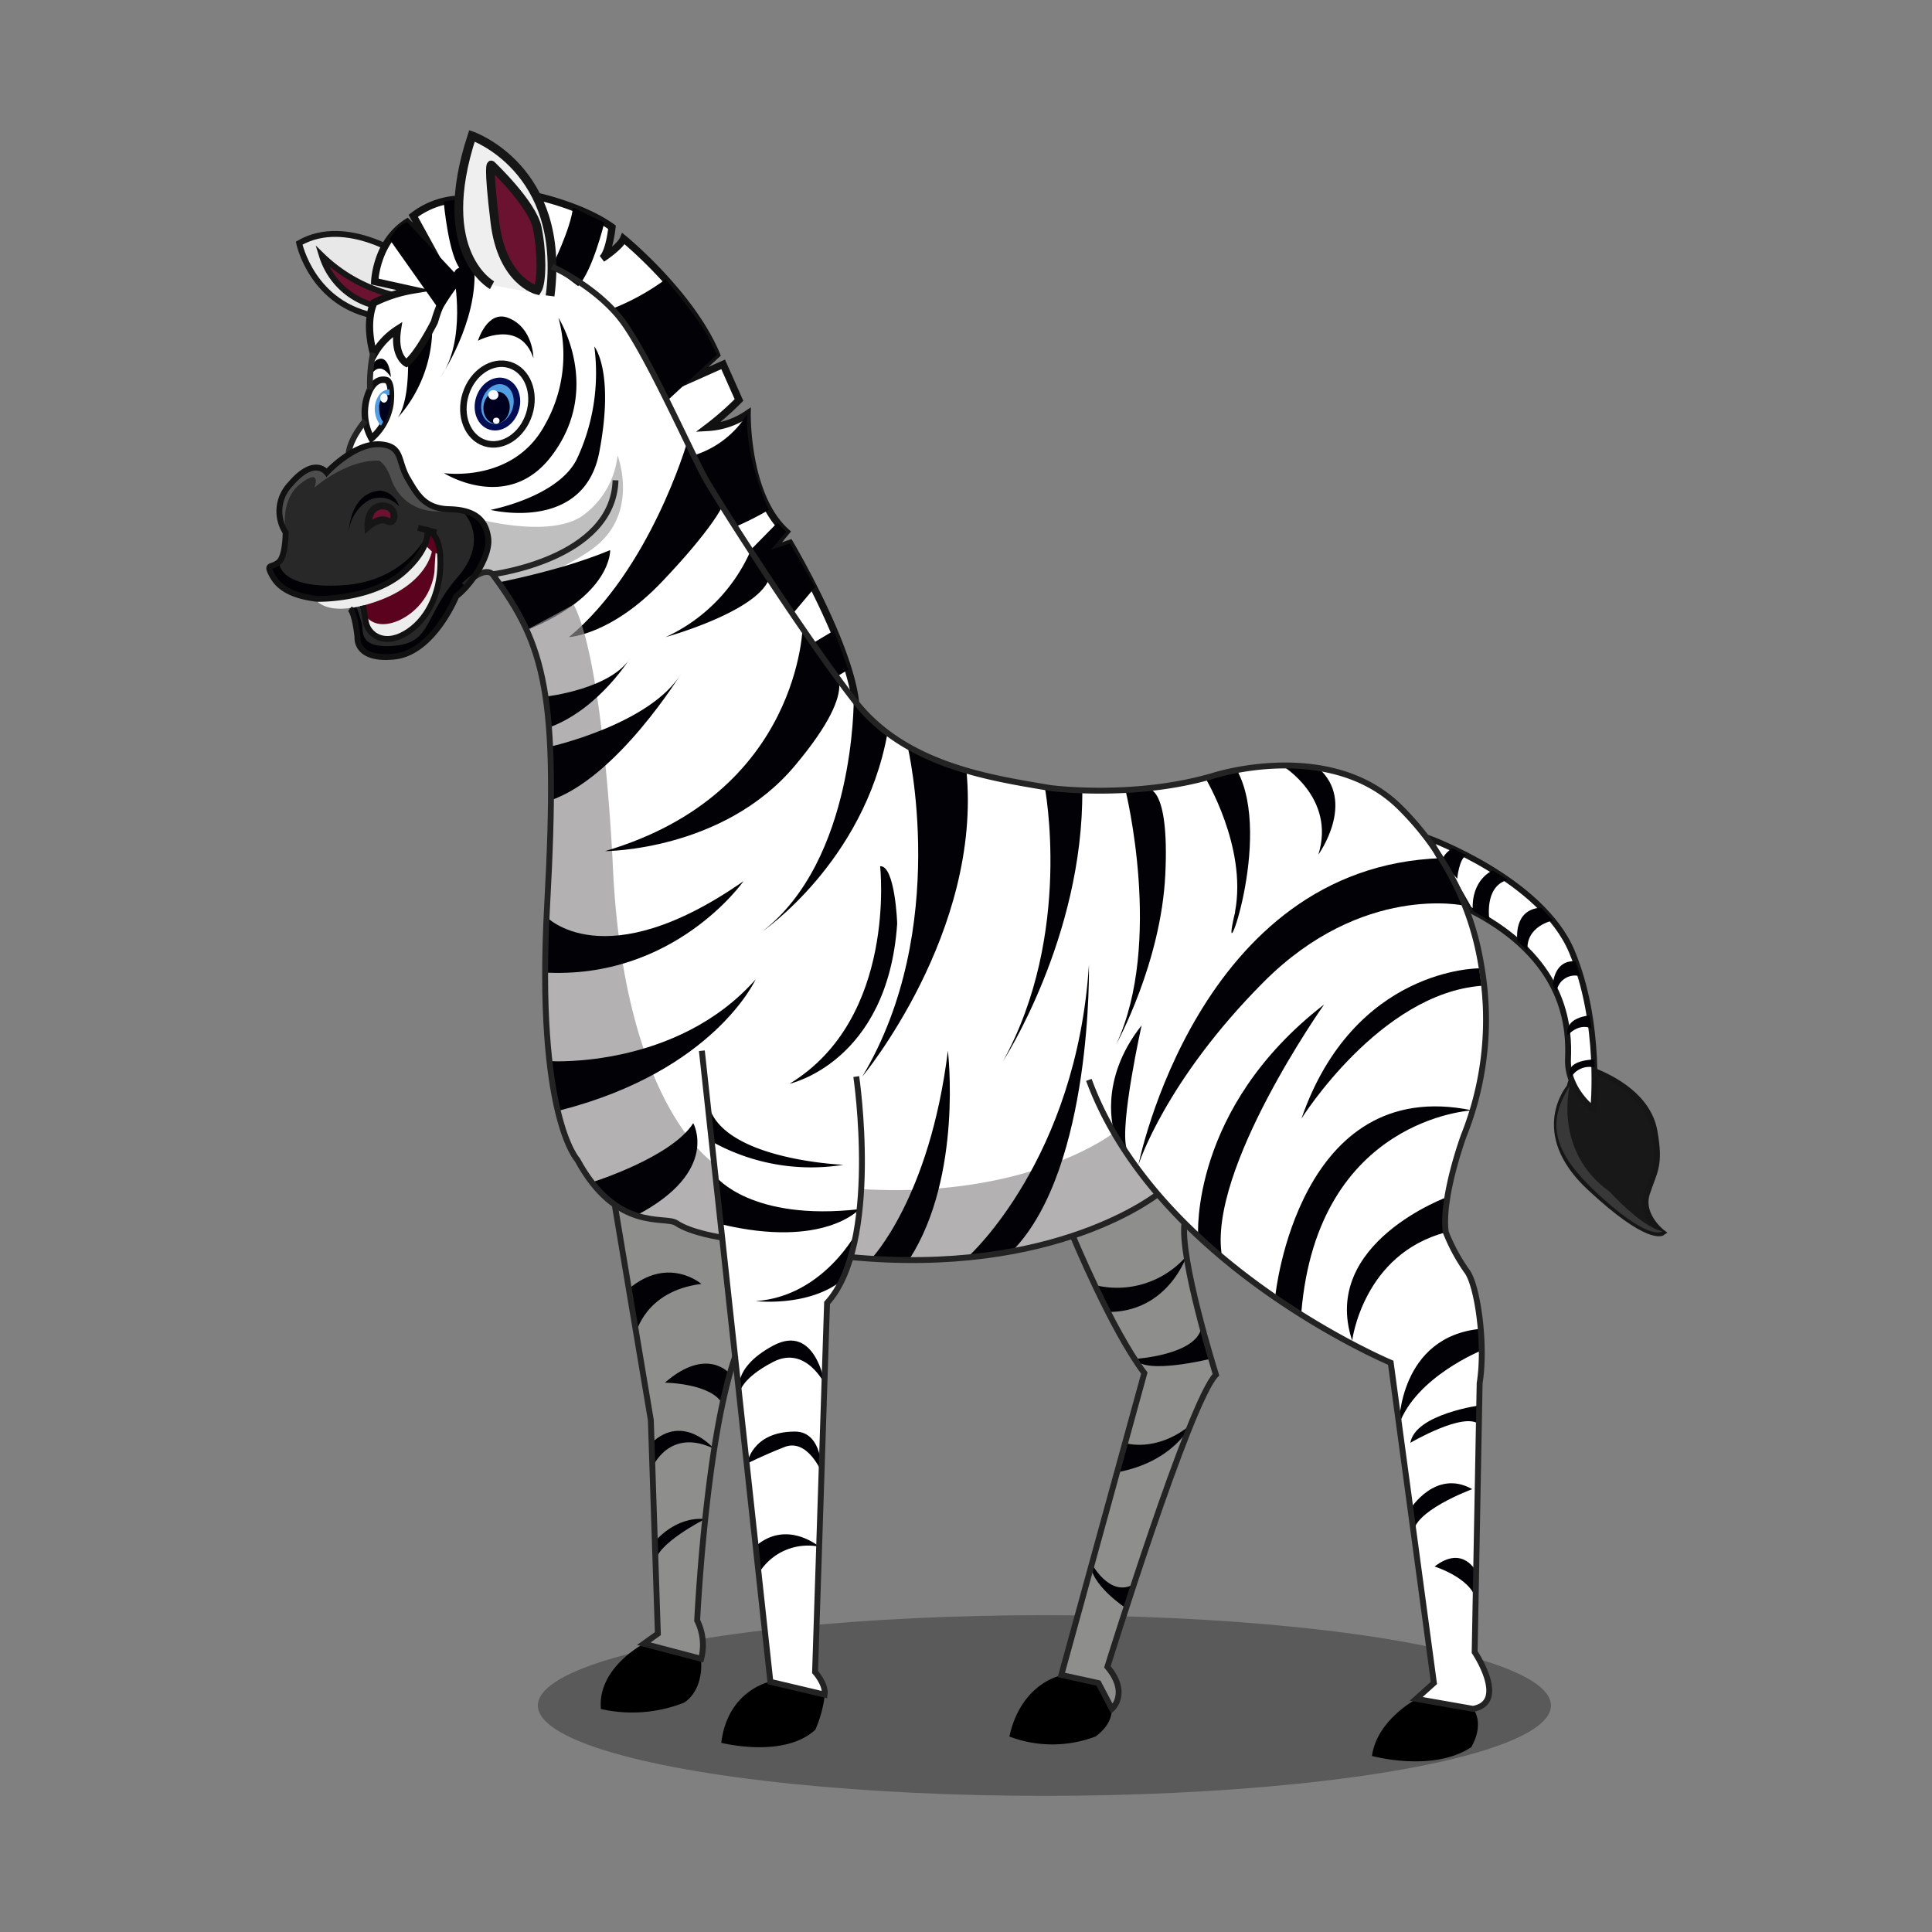 <svg id="Layer_1" data-name="Layer 1" xmlns="http://www.w3.org/2000/svg" viewBox="0 0 256 256"><rect x="0" y="0" width="256" height="256" fill="#808080" stroke="none"/><defs><style>.cls-1{opacity:0.3;}.cls-2{fill:#e8e8e8;}.cls-10,.cls-19,.cls-2,.cls-20,.cls-23,.cls-24,.cls-3{stroke:#161616;}.cls-10,.cls-13,.cls-14,.cls-19,.cls-2,.cls-20,.cls-23,.cls-24,.cls-25,.cls-26,.cls-3,.cls-6{stroke-miterlimit:10;}.cls-19,.cls-2,.cls-20,.cls-25,.cls-26,.cls-3{stroke-width:0.78px;}.cls-10,.cls-24,.cls-3{fill:#6b1230;}.cls-13,.cls-20,.cls-4,.cls-6{fill:#fff;}.cls-5{fill:#020206;}.cls-13,.cls-26,.cls-6{stroke:#111;}.cls-6{stroke-width:0.96px;}.cls-7{fill:#8e8e8d;}.cls-8{fill:#282828;}.cls-9{fill:#5b031e;}.cls-10{stroke-width:0.92px;}.cls-11{fill:#726f70;opacity:0.53;}.cls-12{fill:#bfbfbf;}.cls-13,.cls-14{stroke-width:0.86px;}.cls-14,.cls-17{fill:#519fe2;}.cls-14{stroke:#030d54;}.cls-15{fill:#00001e;}.cls-16{fill:#fafaff;}.cls-18{fill:#ededed;}.cls-19{fill:#181818;}.cls-21{fill:#918e8f;opacity:0.68;}.cls-22{fill:#383838;}.cls-23{fill:#efefef;}.cls-23,.cls-24{stroke-width:1.16px;}.cls-25,.cls-26{fill:none;}.cls-25{stroke:#232323;}</style></defs><ellipse class="cls-1" cx="138.39" cy="225.99" rx="67.12" ry="11.97"/><g id="z"><path class="cls-2" d="M54,34.3s-8-5.75-14.36-2.08c0,0,1.72,8.31,10.47,9.72l6.59-2.73Z"/><path class="cls-3" d="M42.66,33.88a20.36,20.36,0,0,0,10,5.33l-3,1.29A9.8,9.8,0,0,1,42.66,33.88Z"/><path class="cls-4" d="M60.46,78.91a11.14,11.14,0,0,1,6.86-4.2L77.63,77.8l7.05-5.48,3.52-9.78L74.8,37.35l-.89-1.55S60,29.11,50.07,44a53.15,53.15,0,0,0-1,7.63l-.28,3.7s-2.5,3.37-2.57,5Z"/><path class="cls-5" d="M54,45.91s.55,6.75-1.28,9.43a18,18,0,0,0,4.56-12S54.69,41.74,54,45.91Z"/><path class="cls-6" d="M53.85,48.12s-1.73-.92-1.18-4.47A9.43,9.43,0,0,0,49.53,47s-1.27-3.92,0-6.87a18.3,18.3,0,0,1,5.23-1.7l-5.11-1.13s.17-5.24,4.31-7.85l2.7,2.61-1.9-3.46a10.73,10.73,0,0,1,6-2.21L71.09,26s6.1,1.3,10,4.11c0,0-.33,3.32-1.31,4.16,0,0,2.4-1.56,2.84-2.65,0,0,8.94,7.3,12.32,15.38l-3.6,3.28,4.48-2L97.92,53a39.39,39.39,0,0,1-4.15,3.64A10.39,10.39,0,0,0,99,54.88s-.17,10.78,5.15,15.59l-2,2.39,2.51-.85s8.78,14.8,8.78,22.39c0,0-7.71-10-9.42-13.74-1.61-3.56-12-9.87-12-9.87l-7-19.73L76.61,37.89l-6.86-5.52-6.82,3.16s-3.3,0-5.37,7.13C57.56,42.66,55.38,47,53.85,48.12Z"/><path class="cls-7" d="M141.68,162.76s7.19,15.46,9.95,19.18c0,0-10.43,36.43-11,40,0,0,1.2.36,4.92,1.08a18.56,18.56,0,0,1,1.79,3.41,4.78,4.78,0,0,0-.6-5.57s10.67-34.27,14.38-38.7c0,0-4.91-12.83-4.07-23l-3.24-3.24Z"/><path class="cls-7" d="M85.31,217.8l1.86-1.33-.93-28.29s-5.07-29-5.34-32.25L96,160.3l2.54,13.87S94,193,93.71,197.39l-1.33,17.35s1.2,3.46.53,5.07C92.91,219.81,86.64,217.94,85.31,217.8Z"/><path d="M85.31,217.8s-6.18,3.21-5.69,8.65a18.74,18.74,0,0,0,11-.83s2.61-1.37,2.27-5.81Z"/><path d="M102.11,222.81s-5.67,1.07-6.54,8.12c0,0,8.31,2.13,12.47-1.74a16.39,16.39,0,0,0,1.26-4.68Z"/><path d="M140.6,222s-5.3,1-6.85,8.1a16.09,16.09,0,0,0,11.4,0s2.2-1.41,2.16-3.61L145.52,223Z"/><path d="M187.7,225.13s-5.23,2.71-5.91,7.54c0,0,8,2.23,13.15-1.15,0,0,1.83-2.87.28-5.07Z"/><path class="cls-4" d="M65,62.14l-.3-21.08,8.46-6.28S84.43,39.21,90.46,57.9c0,0,17.1,29.47,25.13,37.59s30.3,11,40.93,8.3,20.17-4.59,29.26,3.36,14.39,27.62,8,44a35,35,0,0,0-1.15,20.19s3.74,6,3.52,11.91l-.66,35.63s4.42,6.42-.23,7.52l-7.52-1.32L190,223l-5.72-42.43s-24.67-13.39-30.64-22.47c0,0-14.14,10.59-41.21,8.47a10.09,10.09,0,0,1-2.82,6.07L108,221.55a10.27,10.27,0,0,1,1.27,3l-7.19-1.7L95.77,164s-4.13-.6-6.15-1.94c0,0-10,.33-14.23-11.11s-3-28-2.24-47c.69-16.35-6.09-25.66-8-27.92a1.33,1.33,0,0,1-.25-1.27l.84-2.66-.77-10"/><path class="cls-8" d="M47.94,86.11a7.62,7.62,0,0,0,7,0c3.85-1.93,4.19-6.69,7.25-9.3s2.83-7.25,1-8.49-5.44-.91-5.44-.91-3.4-1.7-5.21-6.8-9.3,1.93-9.3,1.93S41,60.15,37.85,65a5.07,5.07,0,0,0,0,5.44s-.22,3.85-1.69,5,3.39,4.54,8.27,3.74A3.8,3.8,0,0,1,47,82.48,8.43,8.43,0,0,0,47.94,86.11Z"/><path class="cls-9" d="M47,79.1s7.54-1.62,9.82-8.63h.67s4,9.4-4.38,13.64c0,0-4.83,1.83-4.65-3.37A2.69,2.69,0,0,0,47,79.1Z"/><path class="cls-10" d="M48.75,69.79s1.55-1.35,2.62-.75,1.41-2-.67-2S48.75,69.79,48.75,69.79Z"/><path class="cls-11" d="M41.67,64.6s4.27-3.73,8.56-3.56c0,0,.87.36,1.59,2.4s2.69,4.61,7,4.31a6.86,6.86,0,0,1-4.25-3.34c-1.6-2.83-1.32-5.24-4.34-5.65s-6.12,3.17-6.94,3.78c0,0-1.6-1.67-4.23.9s-2.35,5.31-1.21,7c0,0-.83-4.21,2-6.37S41.67,64.6,41.67,64.6Z"/><path class="cls-12" d="M63.33,68.76s9.26,2.56,13.71-.32a11.28,11.28,0,0,0,4.79-8.1s3.08,7.92-3.51,12.52S66,77.18,66,77.18l-.79-1.08A1.06,1.06,0,0,0,64,75.76a8.7,8.7,0,0,0-2.79,2.44l2.3-5.54Z"/><path class="cls-5" d="M61.56,68.08s3.37,3.49-1,8.49-3.3,8.57-8.32,9-4-2.2-4.3-3-.78-3.22-1.88-3.52c0,0-2.22-.42-.41.79,0,0,1.53.86,1.7,4.57S53.58,87,55,86.11s3.13-2.52,5.49-7.2c0,0,2.93-2.7,3.77-5.15S64.62,68.49,61.56,68.08Z"/><path class="cls-5" d="M37,74.67s.09,3.41,8.44,2.88,11.2-6.76,11.2-6.76-1.25,7.36-12.23,8.4c0,0-6.76.9-8.54-3.35C35.89,75.84,35,74.52,37,74.67Z"/><path class="cls-5" d="M46.18,71.18S46,65.35,50.39,65a2.93,2.93,0,0,1,2.49,2.1,3.33,3.33,0,0,0-4.13-.74A5.59,5.59,0,0,0,46.18,71.18Z"/><ellipse class="cls-13" cx="65.92" cy="53.54" rx="5.43" ry="4.41" transform="translate(-5.07 100.16) rotate(-72.38)"/><ellipse class="cls-14" cx="65.92" cy="53.54" rx="3.12" ry="2.53" transform="translate(-5.07 100.16) rotate(-72.38)"/><ellipse class="cls-15" cx="65.8" cy="54.02" rx="2.13" ry="1.74" transform="translate(5.72 114.33) rotate(-84.5)"/><ellipse class="cls-16" cx="65.37" cy="52.33" rx="0.68" ry="0.64"/><ellipse class="cls-16" cx="65.76" cy="55.75" rx="0.43" ry="0.41"/><path class="cls-13" d="M51.32,50.42s-1.94-.92-2.82,2.73a7.14,7.14,0,0,0,.72,4.94,7.52,7.52,0,0,0,2.51-4.55S52.05,51,51.32,50.42Z"/><path class="cls-17" d="M49.69,53.68a3.56,3.56,0,0,0,.74,2.7c.17.23,1.18-2.77,1.18-2.77l0-2S50.14,51.46,49.69,53.68Z"/><path class="cls-15" d="M51.58,52.33A1.55,1.55,0,0,0,50.23,54c0,1.55.67,2,.67,2a7.24,7.24,0,0,0,.83-2.47c.07-1.07.07-1.22.07-1.22"/><ellipse class="cls-16" cx="50.88" cy="52.74" rx="0.49" ry="0.61"/><path class="cls-5" d="M58.82,62.69s9.13,1.37,13.33-6.3A18.8,18.8,0,0,0,74,42.11s5.91,9.28-.89,18.27C67.32,68.08,58.82,62.69,58.82,62.69Z"/><path class="cls-5" d="M63.33,45.15s5.57-3,7.35,2.31c0,0,0-4.05-3.36-5.35C64.57,41.06,63.33,45.15,63.33,45.15Z"/><path class="cls-5" d="M49.15,49.72s1.06-2.15,2.65.26c0,0-.19-2.83-1.59-2.41C49,47.93,49.15,49.72,49.15,49.72Z"/><path class="cls-5" d="M65,67.56s8.93-1.68,11.43-6.72a26.87,26.87,0,0,0,2.32-14.93s2.71,3.27.66,14S65,67.56,65,67.56Z"/><path class="cls-5" d="M60.17,36.66S61.85,45.13,58.35,50c0,0,5-7.3,4.5-14.56C62.85,35.42,59.91,34.81,60.17,36.66Z"/><path class="cls-5" d="M66,77.18S70.1,76.4,74.85,75c2-.6,4.07-1.3,6-2.11,0,0,.28,6.06-11.25,10.69C69.64,83.55,67.06,78.16,66,77.18Z"/><path class="cls-5" d="M91,58.75S86.14,75.51,75.39,84.42c0,0,5.59-.26,12.32-7.33s8-10,8-10Z"/><path class="cls-18" d="M41.66,79.21s1.25,2.87,8.1.53,7.46-6.67,7.46-6.67l-1-.95s-1.42,3.81-4.93,5.15A23,23,0,0,1,41.66,79.21Z"/><path class="cls-18" d="M48.47,81.61s1.16,2,4.41.59a8.25,8.25,0,0,0,4.69-6.47c.07-1.63.15-2.44.15-2.44l.58.18s.52,4.24-1.51,7.19-2.81,3.4-4.57,3.76S48.48,84,48.47,81.61Z"/><path class="cls-5" d="M54,29.47l7.21,7.72a32.53,32.53,0,0,0-2.81,4.13L51.61,31.7S52.77,29.59,54,29.47Z"/><path class="cls-5" d="M60.79,26.41l-2,.29s.66,7.52,2.35,9.1l1.68-.38Z"/><path class="cls-5" d="M73.14,35.32s2.51-5.06,2.78-7.83l4.16,2s-1.51,6.29-3.47,8.42Z"/><path class="cls-5" d="M80.89,41a30.87,30.87,0,0,0,7.31-4s4.51,5.35,5.64,7.67L95,47l-6.49,6S83.71,42.78,80.89,41Z"/><path class="cls-5" d="M99,54.88a12.74,12.74,0,0,1-7.08,5.46l5.55,9.45a42.43,42.43,0,0,0,4.41-2.23S98.72,60.9,99,54.88Z"/><path class="cls-5" d="M103,69.27l-3.53,3.59A34.44,34.44,0,0,0,105,81.37l3-3.57L104.68,72l-2.51.85,2-2.39Z"/><polygon class="cls-5" points="107.63 85.27 110.5 83.55 112.41 88.72 110.8 89.69 107.63 85.27"/><path class="cls-19" d="M208,144s-5.23,6,2.62,13.33,9.66,6,9.66,6-3-2.27-2.05-5.2,1.82-3.61,1-8.22-5.5-7-8-8C211.28,141.77,208.34,141.68,208,144Z"/><path class="cls-20" d="M189.33,111.07s14.92,5.44,18.94,15,2.85,20.89,2.85,20.89-3.52-2.59-3.35-6.67c.15-3.78-.12-11.9-10.4-18.28-.83-.52-1.72-1-2.68-1.5Z"/><path class="cls-21" d="M69.64,83.55a37.3,37.3,0,0,1,3.2,19.07c0,16.53-3.18,32.91,2.77,49.37a26.58,26.58,0,0,0,2.64,4.3,12.55,12.55,0,0,0,4.1,3.85c11.59,5.29,20,5,31.47,6.45,12.22.72,26.78-.12,39.8-8.52l-6-8S130,164,94.69,154.21c0,0-12-7.55-13.48-39.34,0,0-1.15-26.93-5.19-34.76Z"/><path class="cls-4" d="M113.46,139.65s3.36,26.24-3.87,33L108,221.55s1.4,1.93,1.27,3l-7.19-1.7L95.77,164l-2.83-25.69Z"/><path class="cls-4" d="M140.6,140.62s12.39,16.57,13,17.45,6.64,10,30.64,22.47L190,223l-2.28,2.16,7.52,1.32s2.67-.59,2.12-2.78a25.85,25.85,0,0,0-1.89-4.74l.66-35.63s1.3-8-1.74-14.91c0,0-3.55-3.95-3.8-12.46,0,0,3.29-11.09,3.68-14.07s-38.47-10.5-38.47-10.5Z"/><path class="cls-5" d="M120.26,98.88s5.75,24.14-6,43.77c0,0,15.92-19.13,13.79-40.61Z"/><path class="cls-5" d="M138.42,104.2s3.81,19.5-5.51,36.41c0,0,10.65-16.39,10.5-35.94Z"/><path class="cls-5" d="M149.14,104.74s5,20.15-1.2,33.57c0,0,5.91-10.72,6.47-22.45s-2.28-11.33-2.28-11.33Z"/><path class="cls-5" d="M115.44,166.8s7.75-8,10.16-27.57c0,0,2,16.53-5.08,27.59Z"/><path class="cls-5" d="M128.38,166.42s14.26-12.86,15.91-38.58c0,0,.53,26.76-10,37.76Z"/><path class="cls-5" d="M73.12,98.88s13.22-3,17.2-9.73c0,0-8.55,14-17.52,16.95Z"/><path class="cls-5" d="M99.51,72.86A22.61,22.61,0,0,1,88.2,84.42s12-3.31,13.69-7.68Z"/><path class="cls-5" d="M72.33,92.3s8.88-1,11.32-5.34c0,0-4.07,6.83-10.71,9.37Z"/><path class="cls-5" d="M106.38,82.71s-.14,22.38-26.21,30.07c0,0,15.65,0,25.14-11.3S110,88.64,110,88.64Z"/><path class="cls-5" d="M72.33,121.42s7.62,8.3,26.19-4.66c0,0-9.15,13.11-26.47,12.1Z"/><path class="cls-5" d="M113.12,92.69s.2,21.3-12.15,30.76c0,0,13.5-9.16,16.62-26.26Z"/><path class="cls-5" d="M73,140.61s16.66,1,27.12-10.83c0,0-5.46,12.12-25.92,17.35C74.21,147.13,72.6,142.49,73,140.61Z"/><path class="cls-5" d="M113.49,163.29s-4.43,8.5-13.36,9.11c0,0,7,.84,11.5-2.79A41.57,41.57,0,0,0,113.49,163.29Z"/><path class="cls-5" d="M116.62,114.78s2.28,20.17-12,28.82c0,0,13-2.8,14.26-21.19C118.9,122.41,118.6,114.63,116.62,114.78Z"/><path class="cls-5" d="M78.5,156.64s10.49-3.28,13.36-7.82c0,0,3.58,6.39-7.49,12.2C84.37,161,79.71,159.32,78.5,156.64Z"/><path class="cls-5" d="M98,184.6s-1.18-3.28,4.45-6.3,6.86,5.16,6.86,5.16-2.5-5.26-6.86-3S98,184.6,98,184.6Z"/><path class="cls-5" d="M99,193.93s.6-4.24,6.34-4.24c3.71,0,3.54,5.42,3.54,5.42s-1.87-4.58-4.94-3.37S99,193.93,99,193.93Z"/><path class="cls-5" d="M150.85,154.34s7.84-39.56,40.16-40.63l3,6.29s-13.48-3-26.55,10.1S150.85,154.34,150.85,154.34Z"/><path class="cls-5" d="M158.76,163.72s-1.11-16.85,16.7-30.63c0,0-15.47,21.88-13.55,33.33Z"/><path class="cls-5" d="M159.66,103s5.59,9.16,4,17.75c0,.21-.08.43-.13.65-2,8.77,5.27-10.29.4-19.3Z"/><path class="cls-5" d="M169,171.62s3-29.28,26.07-24.49c0,0-20.45,1-22.63,26.71Z"/><path class="cls-5" d="M196,128.31s-16.61-.14-23.55,19.91c0,0,10.36-16.56,23.86-17.6Z"/><path class="cls-5" d="M169.92,101.47s7.11,4.23,4.77,11.77c0,0,5.07-7,0-11.47l-2.73-.3Z"/><path class="cls-5" d="M94.88,155.93s4.65,5.93,19,4.29c0,0-4.68,5.26-18.33,2"/><path class="cls-5" d="M179.17,177.64s1.42-11.48,12.45-14.36l.27-4.72S174.87,164.69,179.17,177.64Z"/><path class="cls-5" d="M185.37,188.76s0-11.69,10.88-12.69l.14,2.84S187.67,182.37,185.37,188.76Z"/><path class="cls-5" d="M186.88,199.94s3.34-5.36,8.2-2.62c0,0-8.15,3-7.75,6Z"/><path class="cls-5" d="M195.64,208.32s-1.73-3.7-5.55-.75c0,0,5.7,1.79,5.55,5.17Z"/><path class="cls-5" d="M100.56,208.44a7.61,7.61,0,0,1,8-3.49s-4.26-3.63-8.39-.11Z"/><path class="cls-5" d="M145.31,170.33a12.17,12.17,0,0,0,11.92-3.91s-2.42,7.3-10.16,7.42l-1.76-2.9"/><path class="cls-5" d="M150.42,180.06s7.88-.48,8.74-4l1.2,4S151.64,182.22,150.42,180.06Z"/><path class="cls-5" d="M149,191.19s4.13,1.42,8.83-2.43c0,0-2.27,5-9.94,6.35Z"/><path class="cls-5" d="M196.31,186.18s-8.78,1.14-9.43,5c0,0,7.14-4.2,9.13-2.43Z"/><path class="cls-5" d="M147.64,150s-2.25-6.73,3.63-14.13c0,0-2.92,13.1-2,16.28"/><path class="cls-5" d="M84.26,176.7s1.18-5.65,8.68-6.57c0,0-4.4-3.82-9.68.7Z"/><path class="cls-5" d="M88.1,183.21s6.27.06,7.68,2.91l.91-4.1S93.7,178.34,88.1,183.21Z"/><path class="cls-5" d="M86.45,194.44s2.17-5.32,8.12-2.5c0,0-4-4.74-8.23-.75Z"/><path class="cls-5" d="M144.54,207s2.44,4.78,5.69,2.92l-1,3.2S144.27,209.87,144.54,207Z"/><path class="cls-5" d="M86.77,204.28s2.61-3.35,6.65-3c0,0-6.64,3.35-6.56,5.8Z"/><path class="cls-5" d="M93.94,146.6l.63,4.8a27,27,0,0,0,17.2,2.94S96,153.74,93.94,146.6Z"/><path class="cls-5" d="M197.37,122s-.81-4.53,2.39-5.4l-1.95-1.27s-2.9,1.15-2.66,5.34Z"/><path class="cls-5" d="M201.06,124.68s-.63-4.22,3.16-4.41l1.54,1.7s-3.62.72-3.35,4Z"/><path class="cls-5" d="M205.76,130.53s.1-3.37,3-3.15l.67,2a2.45,2.45,0,0,0-3.18,2.09Z"/><path class="cls-5" d="M207.71,137.21s1.4-1.71,3.16-.94l-.24-1.72S207.26,134.77,207.71,137.21Z"/><path class="cls-5" d="M208.15,142.79a2.83,2.83,0,0,1,3.13-1.34v-1.06s-3.36,0-3.32,1.77Z"/><path class="cls-22" d="M208,143.9s-2.24,8.62,5.28,14c0,0,4.27,4.73,7,5.25,0,0-1.42,1.39-7.65-4.13S204.44,149.43,208,143.9Z"/><path class="cls-5" d="M192.45,112.4s-1.54.88-1.26,1.92l1.9,2.11s.25-2.71,1.23-3.1Z"/><path class="cls-23" d="M72.89,39.21C75.07,22.31,62.54,18,62.54,18,57.41,33.61,65.2,37.79,65.2,37.79"/><path class="cls-24" d="M71.18,38.45s-4.65-1.14-5.6-9-.48-7.59-.48-7.59,5.42,5.12,6.08,8.3S71.85,37.41,71.18,38.45Z"/><path class="cls-25" d="M73.14,35.32s6,2.68,9.41,7.32,9.22,17.78,11,20.92,13.06,20.79,19.76,29.38,18.22,10.17,25.81,11.47c0,0,11.16,1.51,21.79-1.66,0,0,15.17-4.86,24.43,4.07a37.88,37.88,0,0,1,10.92,21,41.48,41.48,0,0,1-2.3,22.65s-3,8.13-2.39,12.79a24.55,24.55,0,0,0,2.75,5.11c1.46,1.82,2.57,9.81,1.74,14.91l-.66,35.63s4.5,6.71-.23,7.52l-7.52-1.32L190,223l-5.72-42.43s-31-13-40-37.48"/><path class="cls-25" d="M153.62,158.07s-13.6,11.2-41.21,8.47"/><path class="cls-25" d="M142.15,163.75s5.11,12.39,9.48,18.19l-11,40,4.92,1.08,1.79,3.41s2.35-2.06-.6-5.57c0,0,10.94-35.26,14.38-38.7,0,0-4.85-15.43-4.16-20.22"/><path class="cls-25" d="M113.46,142.65s3.28,22.12-3.87,30L108,221.55s1.46,1.61,1.27,3l-7.19-1.7L93,139.23"/><path class="cls-25" d="M95.77,164s-4.16-.59-6.15-1.94c-1.52-1-7.92,1.24-13.12-8.38,0,0-5.53-5.85-4-33.75s-.23-34.39-7.23-43.83c0,0-.93-1.3-3.77,1.45"/><path class="cls-25" d="M81.45,159.61l4.79,28.57.93,28.29-1.86,1.33,7.6,2a7.28,7.28,0,0,0-.53-5.07s1.13-24,5.08-35.09"/><path class="cls-25" d="M65.25,76.1s16-2,16.31-12.46"/><path class="cls-25" d="M49.44,46.74a20.6,20.6,0,0,0-.41,4.9"/><path class="cls-25" d="M48.4,55.75s-2.16,2.5-2.22,4.55"/><path class="cls-26" d="M46.37,80.66c.67.55,1,3.76,1,3.76S47,87.52,52.22,87s8.24-8,8.24-8c1.79-1.31,4.57-5.23,4.23-7.73s-1.89-3.72-5.16-3.8-4.26-1.95-5.47-4c-1.43-2.4-.64-4.32-3.59-4.59-3.44-.32-7.18,3.74-7.18,3.74-.45-.57-2.07-1.72-4.86,1.59a5.14,5.14,0,0,0-.58,6.34s0,3.12-.89,3.91-1.67.25-1.07,1.46,1.71,2.92,6.16,3.43c0,0,7.32.2,11.56-3.66,3.57-3.25,3-5.48,3-5.48l-1.22-.26,2.44.6"/><path class="cls-26" d="M56.81,70.47s1.6.11,1.55,4.24-1.85,7.62-4.7,9.26-4.88.1-5.19-1.57l-.37-2.16"/></g></svg>